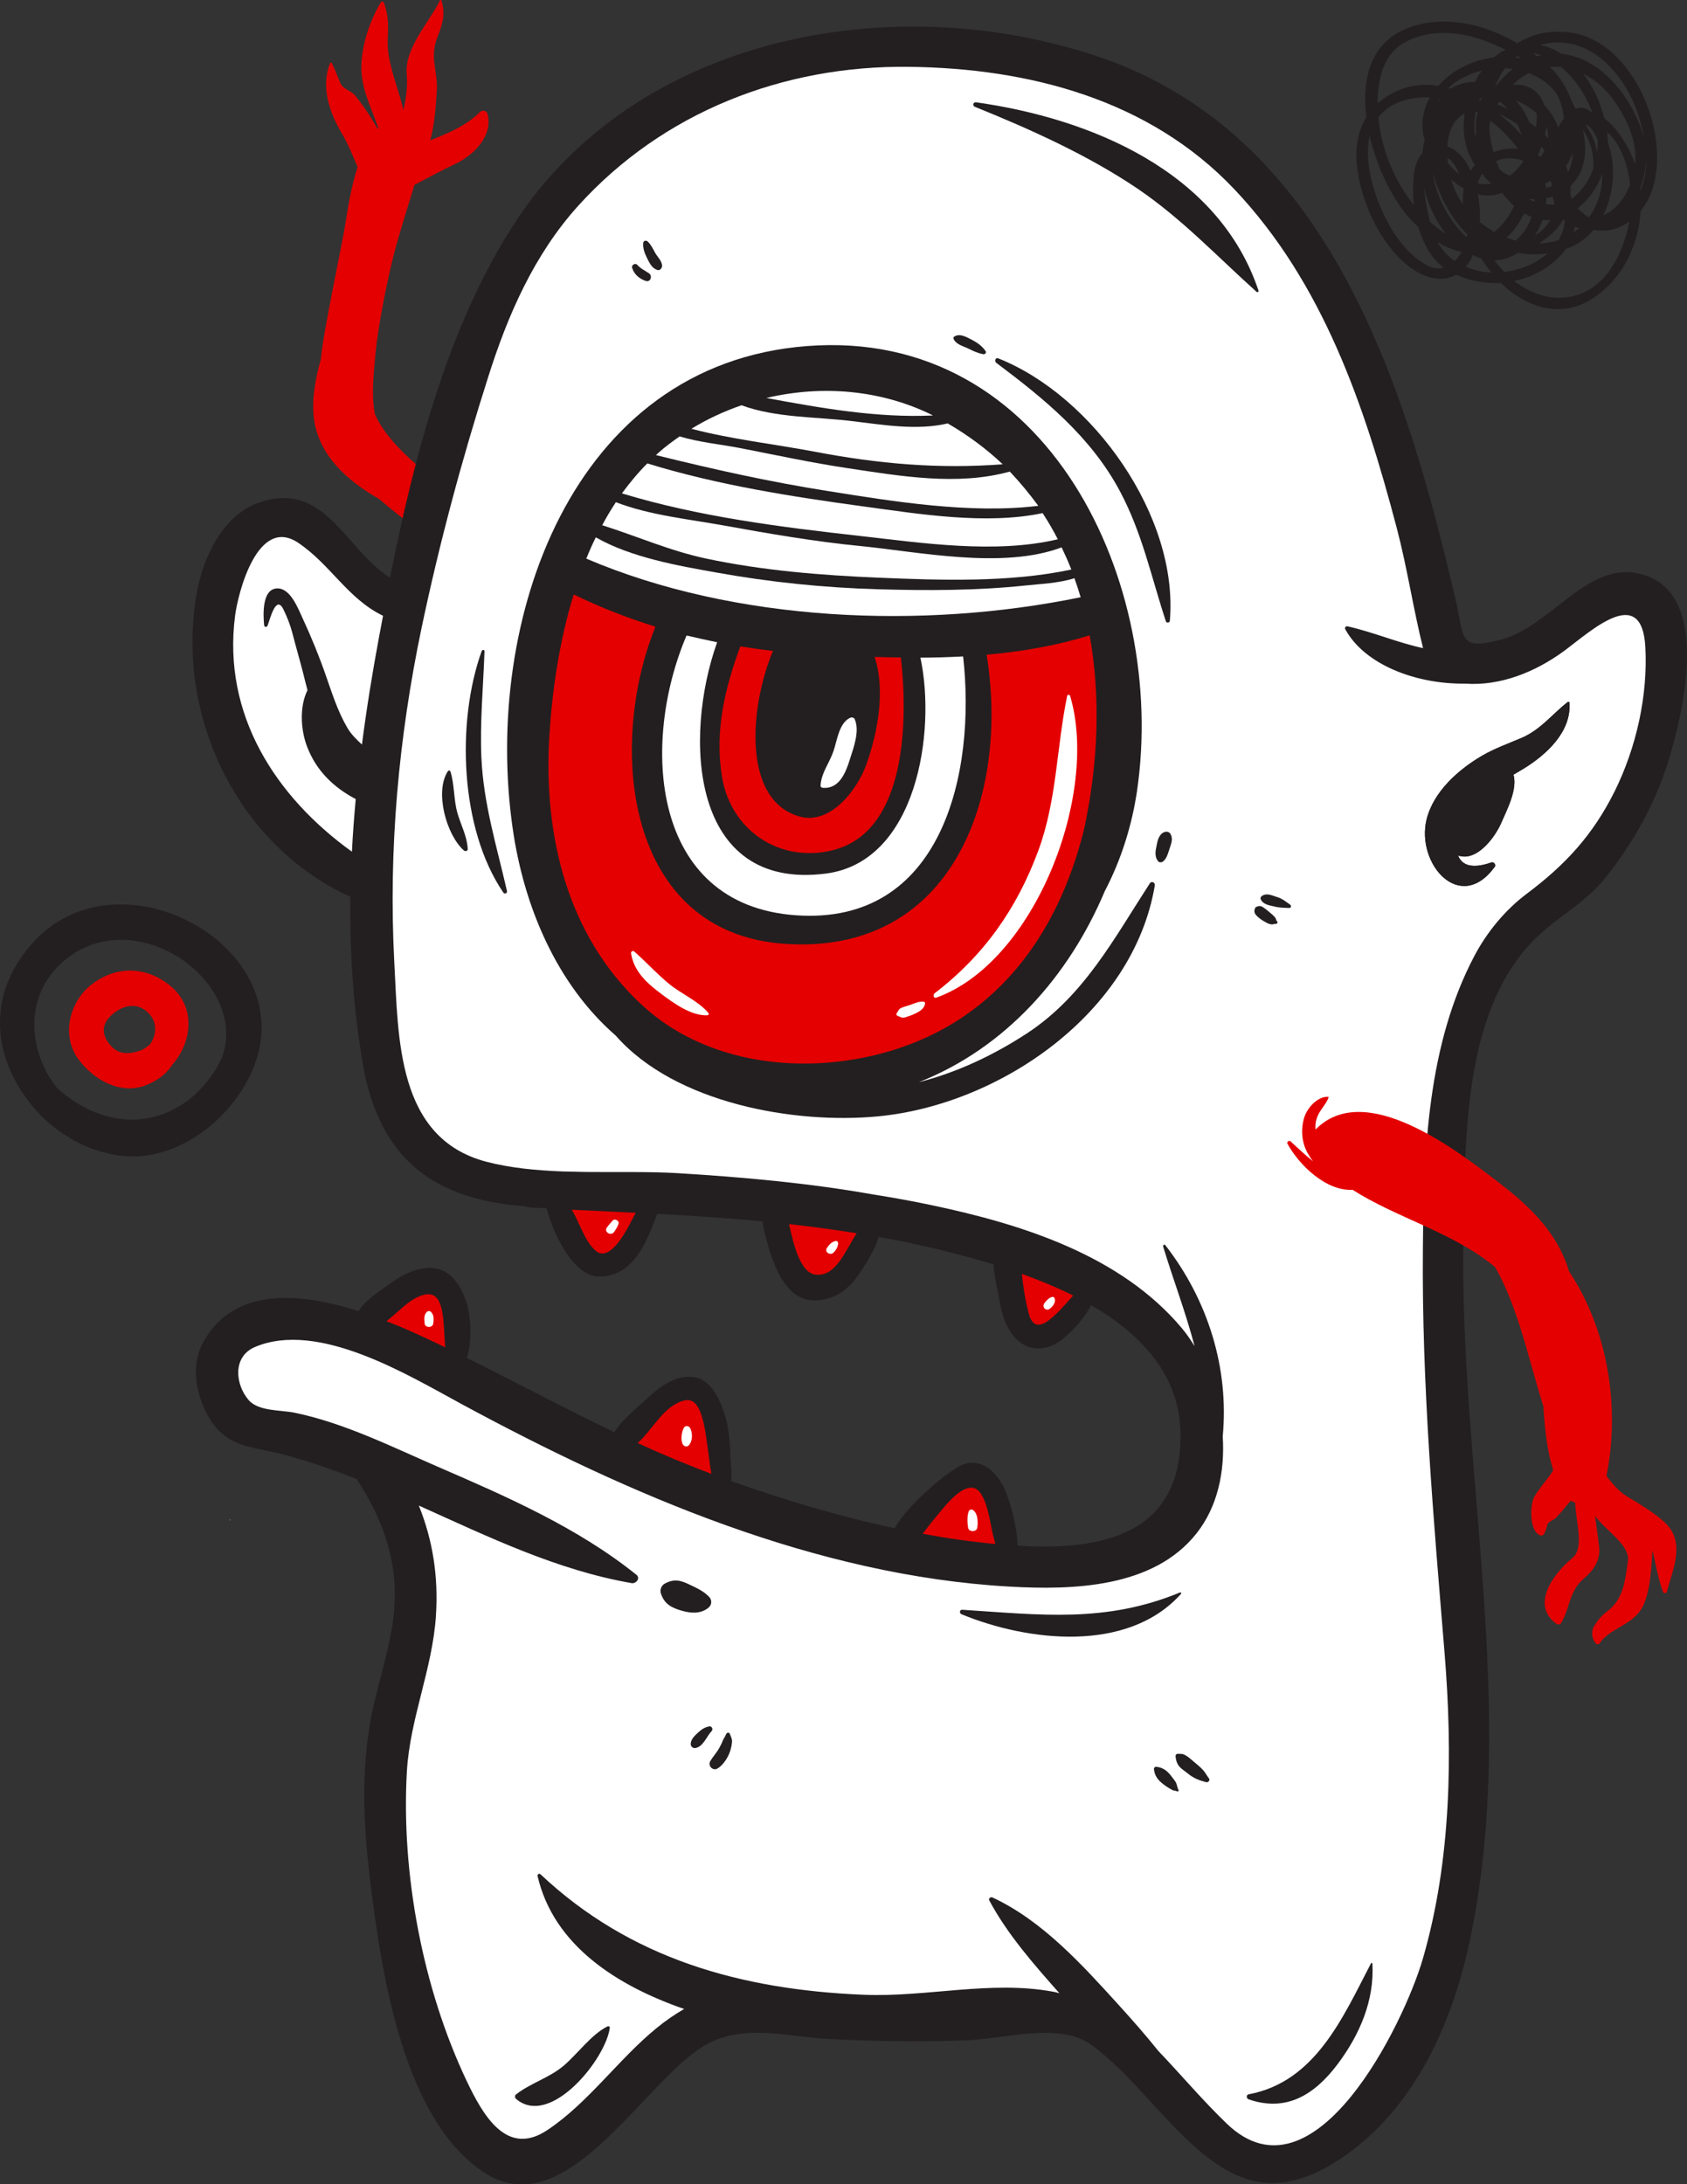 <svg width="370" height="479" viewBox="0 0 370 479" fill="none" xmlns="http://www.w3.org/2000/svg">
<rect x="0" y="0" width="370" height="479" fill="#333333" stroke="none"/>
<g clip-path="url(#clip0)">
<path d="M114.45 476.305C122.676 476.305 131.396 467.118 139.053 458.994C144.361 453.376 149.403 448.099 154.293 445.594C157.743 443.848 161.496 443.012 166.121 443.012C169.268 443.012 172.414 443.392 175.485 443.734C177.797 443.999 179.996 444.265 182.157 444.379C188.715 444.721 194.743 444.872 200.657 444.872C204.524 444.872 208.315 444.797 211.992 444.645C213.925 444.569 216.238 444.265 218.664 443.923C222.114 443.468 225.677 443.012 229.203 443.012C234.207 443.012 237.998 444.037 240.841 446.125C245.921 449.845 250.167 454.477 254.261 458.956L254.337 459.032C263.701 469.244 270.487 475.925 279.054 475.925C283.149 475.925 287.47 474.369 292.285 471.142C306.122 461.917 315.448 445.859 319.997 423.348C326.252 392.334 323.599 360.066 321.021 328.9C319.504 310.526 317.95 291.545 318.215 272.906L318.291 268.351L322.234 270.591C324.812 272.071 327.048 273.552 329.02 275.108C329.209 275.26 329.361 275.374 329.512 275.526C329.588 275.602 329.664 275.639 329.74 275.715L330.119 276.019L330.346 276.437C332.924 280.954 334.668 285.851 335.881 289.647C336.943 292.874 337.853 296.101 338.725 299.214C339.521 302.061 340.279 304.756 341.113 307.413L341.227 307.717L341.264 308.059C341.492 311.969 341.947 317.018 343.312 321.459L343.653 322.598L342.97 323.775C342.819 324.041 342.629 324.344 342.402 324.648C341.947 325.293 341.454 325.901 340.999 326.508C340.241 327.495 339.521 328.406 338.952 329.355C338.762 329.697 338.687 330.418 338.649 331.215C338.876 331.063 339.104 330.95 339.293 330.836C339.369 330.798 339.483 330.722 339.559 330.684C340.051 330.152 340.544 329.583 341.037 328.938L341.264 328.672C341.492 328.406 341.719 328.102 341.985 327.799C342.174 327.571 342.326 327.381 342.516 327.153L343.994 325.369L345.965 326.584C346.041 326.66 346.306 326.736 346.42 326.774L348.164 327.381L348.24 329.203C348.278 330.076 348.392 331.026 348.505 332.05L352.031 330.608C352.713 331.557 353.737 332.506 354.798 333.531C356.883 335.543 359.196 337.745 359.689 340.516C359.689 340.402 359.727 339.605 359.727 339.605L364.92 338.922C364.769 337.555 364.2 336.378 362.987 335.353C360.712 333.417 358.172 331.899 355.443 330.266C353.244 328.938 351.728 327.153 350.173 325.104L349.415 324.117L349.643 322.902C352.637 307.907 349.718 291.887 341.795 280.043L341.568 279.739L341.378 279.094C341.227 278.601 341.075 278.107 340.885 277.651C338.118 270.439 332.394 265.39 326.631 260.986L326.214 260.645C324.433 259.278 322.196 257.57 319.694 255.824L318.481 254.988L318.556 253.508C319.239 237.26 321.665 216.951 334.365 204.006C336.639 201.69 339.142 199.792 341.568 197.97C344.638 195.654 347.52 193.49 349.832 190.605C356.049 182.823 360.561 174.396 363.252 165.627C365.375 158.718 369.773 141.711 365.11 132.98C363.859 130.626 362.001 129.108 359.499 128.348C358.476 128.045 357.49 127.893 356.504 127.893C352.296 127.893 348.467 130.588 344.259 133.853C343.842 134.156 343.425 134.498 343.008 134.84C339.217 137.801 334.934 141.141 330.005 142.508C327.314 143.229 325.494 143.571 324.053 143.571C318.784 143.571 317.988 139.395 317.23 135.371C317.002 134.27 316.775 133.018 316.471 131.613C310.937 107.963 304.189 83.136 292.437 61.65C279.32 37.772 262.109 22.397 239.931 14.957C227.497 10.781 213.812 8.579 200.392 8.579C183.143 8.579 166.386 12.148 151.981 18.943C136.286 26.307 123.814 37.051 114.905 50.869C106.375 64.155 99.475 81.01 93.865 102.421L92.766 106.596L89.505 103.749C84.729 99.573 81.544 95.701 79.876 91.943L79.762 91.639L79.687 91.336C78.853 86.97 79.308 82.453 79.725 77.669L79.838 76.265C80.141 73 82.075 60.777 84.918 51.21C85.98 47.642 87.155 43.77 88.406 39.708L88.747 38.645L90.491 37.696C93.183 36.253 95.912 34.773 98.793 33.444C100.499 32.647 102.622 31.091 103.759 29.23C101.257 30.863 98.679 31.926 95.988 33.027L90.453 35.304L91.856 30.066C92.728 26.725 92.993 22.967 93.183 20.196L93.22 19.778C93.296 18.335 93.145 17.121 92.917 15.792C92.766 14.767 92.614 13.704 92.576 12.527C92.121 13.742 91.894 14.919 92.007 16.02C92.235 18.715 92.007 21.41 91.249 24.675L86.017 24.713C85.828 23.954 85.638 23.119 85.335 22.132C85.108 21.372 84.88 20.575 84.615 19.778C83.743 16.931 82.757 13.742 82.53 10.553C82.189 12.224 81.999 13.856 82.075 15.336C82.189 18.259 83.288 21.031 84.425 23.992C84.842 25.017 85.221 26.08 85.6 27.143L86.093 28.585L85.108 29.762C85.07 29.838 84.994 29.876 84.956 29.952L82.454 32.875L80.558 29.534C78.966 26.763 77.45 24.523 75.82 22.511C75.744 22.435 75.365 22.208 75.137 22.094C75.024 22.018 74.872 21.942 74.72 21.866C75.213 23.764 76.085 25.814 77.374 27.978C78.663 30.142 79.611 32.419 80.521 34.583L81.317 36.481L80.975 37.43C79.687 41.302 78.966 45.478 78.36 49.426C78.094 51.058 77.412 54.513 76.616 58.537C75.213 65.674 73.28 75.43 73.052 78.77L73.014 79.036L72.939 79.302C71.953 82.87 70.891 87.464 71.574 91.791C72.522 97.599 76.73 102.572 84.501 107.014L84.729 107.128L85.563 107.811C86.776 108.836 88.292 110.127 89.96 111.379L91.325 112.442L90.946 114.113C90.036 118.213 89.126 122.464 88.178 127.171L87.42 130.968L84.122 128.918C80.596 126.716 77.791 123.527 75.1 120.49C71.005 115.859 67.48 111.873 62.286 111.873C60.807 111.873 59.139 112.215 57.396 112.822C50.724 115.252 47.008 123.793 45.833 130.322C43.596 142.85 45.53 156.136 51.254 167.79C57.092 179.597 66.57 188.973 77.981 194.212L79.573 194.933L79.535 196.679C79.383 209.738 80.331 222.076 82.34 233.35C85.6 251.648 95.798 260.379 115.398 261.783L115.777 261.821L116.156 261.973C116.345 262.049 116.497 262.087 116.649 262.087C117.407 262.125 118.127 262.163 118.885 262.201L121.918 262.353L122.411 264.251C124.079 270.477 128.06 277.196 131.509 277.196C131.547 277.196 131.585 277.196 131.623 277.196C136.741 276.968 138.978 272.109 141.518 265.314L142.238 263.378L144.209 263.492C153.308 263.985 160.662 264.517 167.372 265.124L169.343 265.314L169.76 267.25C171.087 273.779 173.476 282.473 178.555 282.473C178.631 282.473 178.669 282.473 178.745 282.473C181.854 282.359 184.242 280.84 186.327 277.651C187.616 275.677 189.36 272.982 190.118 270.477L190.838 268.199L193.189 268.617C198.117 269.49 202.552 270.439 206.836 271.502C211.234 272.565 215.101 273.628 218.664 274.728L220.446 275.26L220.56 277.12C220.673 278.866 221.09 280.916 221.431 282.549C221.583 283.232 221.697 283.839 221.811 284.409C222.303 287.256 223.1 290.369 225.298 292.153C226.019 292.722 226.815 293.026 227.725 293.026C228.938 293.026 230.264 292.494 231.402 291.583C233.297 290.027 235.723 287.521 236.899 285.054L238.15 282.473L240.652 283.915C254.489 291.887 261.54 302.213 261.654 314.588C261.73 322.75 259.493 329.203 254.982 333.759C249.561 339.225 241.031 341.921 228.976 341.921C227.118 341.921 225.109 341.845 223.062 341.731L220.597 341.579L220.56 339.073C220.484 335.315 219.119 330.57 218.209 328.292C217.337 326.09 215.518 323.509 213.357 323.509C212.94 323.509 212.523 323.585 212.068 323.775C210.172 324.496 201.415 331.443 198.648 336.454L197.7 338.2L195.767 337.783C184.621 335.391 172.793 331.975 159.601 327.343L157.629 326.66L157.705 324.572C157.781 323.661 157.705 322.636 157.629 321.535C157.591 321.118 157.591 320.738 157.553 320.32L157.515 319.599C157.364 316.6 157.212 313.449 156.34 310.83C154.862 306.502 153.383 304.604 151.374 304.566C151.336 304.566 151.26 304.566 151.222 304.566C148.417 304.566 145.726 306.768 143.716 308.666C143.223 309.16 142.655 309.653 142.086 310.147C140.267 311.779 138.181 313.639 137.044 315.461L135.755 317.473L133.594 316.448C126.998 313.297 120.402 309.919 114.033 306.654C109.825 304.49 105.503 302.289 101.181 300.125L99.096 299.1L99.817 296.898C100.916 293.557 100.461 288.584 99.741 286.421C97.921 280.878 95.419 280.764 94.623 280.726C94.509 280.726 94.396 280.726 94.244 280.726C91.363 280.726 88.595 282.473 86.055 284.371C85.79 284.56 85.487 284.788 85.183 285.016C83.667 286.117 81.809 287.446 80.975 288.85L79.876 290.71L77.829 290.065C72.067 288.243 66.949 287.294 62.589 287.294C55.159 287.294 50.041 289.951 46.932 295.417C44.241 300.163 46.023 306.161 48.373 309.881C50.875 313.791 54.135 314.436 58.684 315.347C60.011 315.613 61.376 315.879 62.817 316.258C67.821 317.587 73.166 319.371 79.156 321.763L79.952 322.067L80.407 322.788C87.42 333.379 90.225 343.781 88.937 354.638C88.368 359.383 87.193 363.976 86.055 368.38C85.07 372.214 84.122 375.82 83.553 379.54C81.658 391.878 82.833 404.291 84.008 413.706C85.904 428.549 90.339 463.36 108.005 474.331C110.166 475.659 112.251 476.305 114.45 476.305ZM357.3 352.094C357.452 351.942 357.566 351.753 357.679 351.601C358.513 350.348 359.006 348.222 359.31 346.02C358.93 348.07 358.438 350.158 357.3 352.094ZM341.606 350.955C341.833 350.234 342.099 349.475 342.402 348.716C342.023 349.513 341.719 350.272 341.606 350.955Z" fill="white"/>
<path d="M50.458 333.151C50.61 333.151 50.61 333.379 50.458 333.379C50.306 333.379 50.306 333.151 50.458 333.151Z" fill="white"/>
<path d="M70.399 78.656C70.778 73.266 75.062 53.564 75.744 49.084C76.351 45.25 77.071 40.771 78.436 36.633C77.374 34.166 76.388 31.66 75.024 29.344C72.294 24.751 70.323 19.171 72.37 13.894C72.446 13.704 72.711 13.628 72.787 13.856C73.697 15.678 73.735 16.134 74.683 18.297C75.213 19.512 76.995 19.892 77.829 20.879C79.725 23.195 81.355 25.662 82.833 28.281C82.871 28.206 82.947 28.168 82.985 28.092C81.544 23.954 79.459 19.968 79.27 15.488C79.08 10.553 80.976 4.745 83.516 0.531C83.705 0.228 84.084 0.304 84.198 0.607C85.259 3.417 85.184 5.77 85.032 8.769C84.88 12.945 86.624 17.5 87.761 21.41C88.027 22.321 88.254 23.195 88.482 24.106C89.05 21.6 89.43 19.019 89.202 16.248C88.709 10.477 94.168 4.897 96.519 0.038C96.594 -0.076 96.784 -0.038 96.822 0.076C97.694 3.113 97.125 5.087 95.988 8.01C94.092 12.793 96.102 15.45 95.798 20.006C95.609 22.777 95.381 27.029 94.358 30.787C98.338 29.154 102.016 27.75 105.276 24.561C105.807 24.03 106.754 24.258 106.944 25.017C108.157 29.838 103.873 34.052 99.855 35.95C96.784 37.392 93.865 38.987 90.908 40.543C89.543 44.871 88.406 48.705 87.42 52.008C84.691 61.308 82.757 73.342 82.454 76.531C81.961 81.807 81.393 86.477 82.227 90.842C84.691 96.385 90.491 101.396 95.419 105.192C94.358 108.912 93.183 112.632 92.273 116.428C88.671 114.151 85.259 111.19 83.174 109.443C76.123 105.419 70.171 99.991 68.92 92.323C68.276 87.843 69.11 83.212 70.399 78.656Z" fill="#E40000"/>
<path d="M78.663 287.521C79.952 285.32 82.681 283.573 84.463 282.245C87.458 280.005 90.87 277.879 94.775 278.069C98.983 278.297 101.106 282.055 102.319 285.623C103.229 288.395 103.646 293.975 102.395 297.771C113.275 303.2 123.889 308.856 134.732 314.057C136.476 311.285 139.698 308.742 141.859 306.73C144.474 304.263 147.697 301.795 151.45 301.909C155.772 302.023 157.705 306.54 158.88 309.995C159.98 313.221 160.093 316.866 160.245 320.206C160.321 321.725 160.51 323.319 160.359 324.8C172.035 328.9 184.052 332.544 196.221 335.125C199.216 329.697 208.428 322.256 211.006 321.231C215.669 319.409 219.119 323.433 220.635 327.229C221.697 329.925 223.099 334.898 223.175 338.959C241.637 340.098 259.114 336.568 258.924 314.55C258.811 301.529 250.243 292.532 239.287 286.193C237.846 289.154 235.117 291.963 233.07 293.633C230.34 295.873 226.511 296.594 223.592 294.241C220.749 291.963 219.726 288.319 219.157 284.864C218.816 283.004 218.057 279.967 217.906 277.272C213.774 276.019 209.793 274.956 206.23 274.083C201.718 272.982 197.245 272.071 192.734 271.236C191.862 274.083 190.042 276.892 188.602 279.094C186.289 282.662 183.218 285.016 178.859 285.168C171.315 285.434 168.585 274.614 167.182 267.819C159.525 267.098 151.867 266.605 144.133 266.187C141.783 272.375 139.129 279.625 131.775 279.929C125.633 280.195 121.274 270.249 119.871 264.972C118.772 264.934 117.672 264.858 116.535 264.82C116.042 264.782 115.625 264.669 115.208 264.517C95.571 263.15 83.364 254.419 79.687 233.882C77.526 221.658 76.692 209.207 76.843 196.679C51.861 185.253 38.365 156.63 43.179 129.905C44.544 122.35 48.752 113.202 56.448 110.354C71.233 104.926 75.592 120.452 85.525 126.678C90.87 100.067 98.187 71.71 112.592 49.35C139.432 7.63 196.032 -2.657 240.728 12.376C291.565 29.458 308.207 84.351 319.201 131.271C321.248 140.04 319.77 142.85 329.437 140.192C334.365 138.826 338.8 135.068 342.743 132.031C348.05 127.931 353.509 123.983 360.447 126.033C375.535 130.55 369.014 156.706 365.982 166.652C363.1 176.104 358.248 184.797 352.107 192.503C347.633 198.122 341.302 201.159 336.412 206.132C320.641 222.227 321.4 250.319 320.983 271.312C319.997 322.067 332.811 373.694 322.689 423.994C318.86 443.088 310.52 462.449 293.839 473.496C275.605 485.605 264.99 474.634 252.404 460.93C248.31 456.451 244.177 451.933 239.287 448.365C232.501 443.392 220.029 447.112 212.106 447.416C202.097 447.795 192.051 447.644 182.043 447.15C173.134 446.695 163.846 443.81 155.506 448.023C141.935 454.932 124.875 487.997 106.64 476.684C88.595 465.486 83.781 432.915 81.392 414.124C79.914 402.507 79.156 390.815 80.938 379.199C82.227 370.809 85.335 362.875 86.321 354.372C87.61 343.211 84.236 333.455 78.208 324.344C72.939 322.256 67.631 320.396 62.172 318.954C55.917 317.283 50.117 317.625 46.174 311.399C43.066 306.464 41.587 299.555 44.658 294.165C51.444 282.169 65.812 283.422 78.663 287.521ZM65.433 119.048C56.486 113.012 52.202 130.057 51.557 135.03C48.752 156.744 60.466 174.737 77.184 186.771C77.374 182.899 77.677 179.065 78.019 175.231C73.128 172.65 69.375 169.005 67.366 163.767C65.963 160.16 65.622 154.997 67.442 151.353C67.063 149.948 66.759 148.696 66.494 147.633C65.736 144.672 64.864 141.711 64.106 138.75C63.651 137.004 62.968 135.295 62.172 133.663C60.542 130.284 59.253 135.713 58.684 137.193C58.533 137.611 57.964 137.535 57.926 137.079C57.737 135.03 57.358 129.032 60.883 129.032C63.764 129.032 65.433 133.587 66.38 135.599C68.276 139.699 69.944 143.761 71.422 148.012C72.825 151.998 74.038 155.946 76.199 159.629C77.071 161.109 78.246 162.21 79.383 163.273C80.407 155.301 81.696 147.405 83.136 139.661C83.44 138.142 83.705 136.586 84.008 135.03C76.275 131.309 72.522 123.831 65.433 119.048ZM54.514 306.996C56.675 309.539 61.604 309.16 64.674 309.805C75.479 312.045 85.904 317.245 95.95 321.611C111.038 328.14 126.695 334.974 139.584 345.337C140.532 346.096 139.47 347.349 138.523 347.159C122.108 344.312 107.057 336.985 91.856 330.152C94.888 337.669 96.177 345.603 95.609 354.334C94.85 365.988 89.922 376.807 89.24 388.424C87.951 410.821 92.728 436.027 102.319 456.261C105.958 463.929 111.152 473.04 120.023 467.118C129.007 461.158 135.641 451.554 144.02 444.721C145.915 443.164 147.962 441.76 150.047 440.545C135.338 435.458 121.425 426.613 117.9 411.39C117.824 411.011 118.241 410.745 118.544 411.011C138.257 429.574 162.557 436.331 189.436 437.432C203.159 438.001 217.261 434.243 230.909 436.749C231.44 436.825 231.857 436.976 232.349 437.09C226.663 430.675 220.939 424.145 216.996 416.781C216.731 416.325 217.223 415.908 217.678 416.098C228.634 421.184 237.391 430.903 245.428 439.748C248.385 443.012 251.304 446.315 254.034 449.732C259.076 455.008 263.815 460.665 269.084 465.713C288.266 484.163 307.98 443.658 312.074 429.498C318.329 407.936 318.632 384.475 316.813 362.268C314.386 332.81 311.808 303.503 312.074 273.931C312.263 252.179 313.06 229.061 323.447 209.472C326.176 204.347 330.119 199.564 334.744 196.072C343.274 189.694 349.339 183.165 354.154 173.485C358.893 163.88 361.432 152.568 360.864 141.901C360.106 127.893 348.922 138.408 343.008 142.774C336.791 147.329 329.095 150.48 321.324 149.911C310.595 150.062 299.298 145.773 295.052 137.991C294.863 137.649 295.166 137.269 295.545 137.345C301.383 138.674 306.463 140.914 312.112 142.128C309.951 133.473 308.624 124.438 306.349 115.821C299.298 88.982 290.162 62.029 270.714 41.492C252.063 21.79 225.639 14.957 199.33 14.653C171.77 14.312 145.384 24.599 126.808 45.136C117.141 55.842 111.341 69.128 107.057 82.718C101.295 100.788 96.367 119.124 92.462 137.687C87.42 161.755 85.183 186.316 86.472 210.877C87.382 227.732 87.003 249.598 106.678 254.761C111.91 256.127 117.559 256.659 123.359 256.886C125.103 256.924 126.808 256.962 128.552 257C135.452 257.076 142.352 256.886 148.682 257.266C163.012 258.139 177.38 259.43 191.521 261.935C195.804 262.619 200.088 263.378 204.372 264.289C224.161 268.465 245.807 275.26 259.228 291.28C260.213 292.456 261.123 293.785 261.995 295.19C260.099 287.901 257.332 280.688 255.095 273.324C255.02 273.058 255.399 272.792 255.588 273.058C264.99 285.168 269.577 300.087 268.174 315.006C268.667 322.75 267.037 330.418 262.45 336.226C252.972 348.26 235.231 348.716 221.28 347.918C178.935 345.489 138.03 327.799 101.257 307.907C89.467 301.529 69.83 289.495 55.917 295.38C50.951 297.505 51.595 303.579 54.514 306.996Z" fill="#231F20"/>
<path d="M325.153 165.665C327.844 164.108 330.839 163.045 333.682 161.83C337.928 160.008 340.317 156.706 343.804 153.972C343.994 153.821 344.221 153.896 344.221 154.162C344.638 160.54 339.104 165.551 334.061 168.626C333.341 169.043 332.659 169.461 331.939 169.878C332.886 173.143 330.422 177.736 329.285 180.394C328.034 183.317 324.622 188.024 320.983 187.834C320.566 187.796 320.186 187.72 319.807 187.644C320.604 189.694 322.802 190.643 327.086 189.125C327.617 188.935 328.148 189.618 327.844 190.074C320.262 200.513 310.557 189.467 312.87 179.748C314.386 173.561 319.921 168.702 325.153 165.665Z" fill="#231F20"/>
<path d="M93.258 283.877C90.112 284.484 87.534 287.597 84.766 289.723C88.974 291.356 92.803 293.14 95.912 294.62C96.481 294.886 97.049 295.19 97.656 295.455C97.163 290.065 97.656 283.042 93.258 283.877Z" fill="#E40000"/>
<path d="M150.085 307.11C145.536 308.249 143.223 313.449 139.849 316.448C145.119 318.878 150.502 321.118 156.037 323.205C154.786 316.334 154.748 305.933 150.085 307.11Z" fill="#E40000"/>
<path d="M213.243 326.242C210.248 326.015 206.685 331.026 205.017 332.962C204.145 333.987 203.273 335.163 202.363 336.34C207.67 337.327 212.978 338.086 218.323 338.58C218.171 338.124 218.058 337.669 217.944 337.213C217.223 334.86 216.503 326.508 213.243 326.242Z" fill="#E40000"/>
<path d="M225.64 288.053C227.156 293.823 231.819 288.053 235.382 284.105C231.743 282.283 227.914 280.726 224.123 279.36C224.426 282.321 224.881 285.206 225.64 288.053Z" fill="#E40000"/>
<path d="M178.859 279.512C183.256 280.043 185.303 274.501 187.881 270.439C182.953 269.641 178.025 268.996 173.058 268.427C174.082 273.172 175.598 279.132 178.859 279.512Z" fill="#E40000"/>
<path d="M127.529 269.566C128.363 271.274 129.311 273.286 130.903 274.463C133.215 276.133 135.793 272.337 136.779 270.78C137.802 269.186 138.561 267.516 139.433 265.959C134.77 265.731 130.107 265.504 125.406 265.276C126.24 266.68 126.884 268.199 127.529 269.566Z" fill="#E40000"/>
<path d="M213.357 331.102C214.494 331.861 214.532 333.797 214.342 335.012C214.191 335.999 212.485 335.999 212.333 335.012C212.143 333.873 212.068 332.354 212.523 331.291C212.712 331.026 213.129 330.95 213.357 331.102Z" fill="white"/>
<path d="M151.336 313.108C151.943 314.209 151.943 315.993 151.071 316.942C150.616 317.435 149.896 317.132 149.668 316.562C149.289 315.575 149.479 313.981 150.009 313.07C150.275 312.614 151.033 312.614 151.336 313.108Z" fill="white"/>
<path d="M94.509 287.673C95.23 288.357 95.154 289.382 95.002 290.293C94.888 291.204 93.258 291.204 93.144 290.293C93.031 289.382 92.917 288.357 93.637 287.673C93.903 287.445 94.282 287.445 94.509 287.673Z" fill="white"/>
<path d="M135.641 268.427C135.414 269.072 135.073 269.604 134.694 270.135C134.049 271.16 132.381 270.173 133.101 269.186C133.481 268.654 133.935 268.161 134.352 267.667C134.845 267.098 135.945 267.743 135.641 268.427Z" fill="white"/>
<path d="M183.825 272.754C183.711 273.552 183.332 274.197 182.763 274.728C182.043 275.374 180.792 274.539 181.361 273.665C181.816 272.982 182.384 272.337 183.218 272.147C183.597 272.033 183.863 272.375 183.825 272.754Z" fill="white"/>
<path d="M231.326 284.75C231.591 285.623 230.947 286.421 230.302 286.952C229.43 287.673 228.407 286.61 229.089 285.737C229.506 285.206 230.037 284.598 230.719 284.409C230.985 284.333 231.25 284.484 231.326 284.75Z" fill="white"/>
<path d="M50.458 333.379C50.306 333.379 50.306 333.151 50.458 333.151C50.61 333.151 50.61 333.379 50.458 333.379Z" fill="#231F20"/>
<path d="M155.203 352.702C153.459 353.954 151.412 353.765 149.478 353.195C147.204 352.55 145.65 351.677 144.929 349.361C144.702 348.564 145.081 347.653 145.801 347.273C147.772 346.172 149.289 346.514 151.26 347.501C152.852 348.26 154.331 348.906 155.582 350.234C156.264 351.031 156.075 352.094 155.203 352.702Z" fill="#231F20"/>
<path d="M177.039 75.885C230.037 71.823 256.043 128.158 249.371 173.485C248.272 180.925 245.921 188.517 242.32 195.389C234.435 214.104 220.484 229.82 201.567 237.298C210.021 235.134 218.02 231.338 225.374 226.517C237.771 218.317 244.329 205.828 252.176 193.718C252.556 193.111 253.39 193.528 253.276 194.174C248.575 222.189 219.233 242.309 192.468 244.815C174.423 246.523 148.152 242.043 135.035 227.087C122.032 215.774 114.867 198.653 112.441 181.646C105.92 136.32 125.178 79.833 177.039 75.885Z" fill="#231F20"/>
<path d="M325.153 165.665C327.844 164.108 330.839 163.045 333.682 161.83C337.928 160.008 340.317 156.706 343.804 153.972C343.994 153.821 344.221 153.897 344.221 154.162C344.638 160.54 339.104 165.551 334.061 168.626C333.341 169.043 332.659 169.461 331.939 169.878C332.886 173.143 330.422 177.736 329.285 180.394C328.034 183.317 324.622 188.024 320.983 187.834C320.566 187.796 320.186 187.72 319.807 187.644C320.604 189.694 322.802 190.643 327.086 189.125C327.617 188.935 328.148 189.618 327.844 190.074C320.262 200.513 310.557 189.467 312.87 179.748C314.386 173.561 319.921 168.702 325.153 165.665Z" fill="#231F20"/>
<path d="M253.996 188.859C253.314 188.024 253.352 186.923 253.579 185.898C253.807 184.683 254.034 183.089 255.247 182.52C255.778 182.254 256.422 182.368 256.726 182.899C257.37 184.038 256.801 185.139 256.46 186.278C256.119 187.265 255.854 188.404 254.944 189.011C254.641 189.163 254.186 189.125 253.996 188.859Z" fill="#231F20"/>
<path d="M106.261 142.812C105.996 150.632 105.238 158.3 105.579 166.12C106.034 176.294 108.953 185.595 111.19 195.389C111.303 195.882 110.659 196.148 110.394 195.73C100.878 181.798 100.044 158.338 105.655 142.736C105.806 142.432 106.299 142.47 106.261 142.812Z" fill="#231F20"/>
<path d="M255.702 136.244C252.48 126.45 250.546 116.96 245.618 107.697C239.249 95.777 229.089 87.502 218.513 79.568C218.058 79.226 218.323 78.315 218.93 78.581C239.628 86.78 258.545 113.202 256.574 136.13C256.536 136.586 255.854 136.7 255.702 136.244Z" fill="#231F20"/>
<path d="M215.631 77.669C214.456 77.442 213.47 76.986 212.409 76.455C211.272 75.885 209.717 75.582 209.149 74.329C209.073 74.139 209.111 73.911 209.3 73.797C210.551 73.038 211.954 73.911 213.091 74.481C214.342 75.126 215.366 75.847 216.162 76.986C216.427 77.366 216.01 77.745 215.631 77.669Z" fill="#231F20"/>
<path d="M98.793 169.195C99.703 172.08 99.475 175.269 100.31 178.23C101.068 180.925 102.432 183.317 102.584 186.164C102.622 186.619 102.053 186.771 101.75 186.506C97.921 183.127 95.268 173.674 98.225 169.119C98.376 168.891 98.717 168.929 98.793 169.195Z" fill="#231F20"/>
<path d="M259 349.551C247.286 362.572 225.374 359.952 210.892 353.992C210.4 353.803 210.4 352.967 211.044 353.005C228.217 354.106 242.433 355.966 258.81 349.209C259 349.095 259.152 349.437 259 349.551Z" fill="#231F20"/>
<path d="M283.035 250.281C284.703 251.8 286.295 253.318 288.001 254.685C287.546 254.115 287.129 253.47 286.75 252.787C285.461 250.433 285.272 247.548 286.068 245.004C286.712 242.954 288.949 240.411 291.261 240.525C291.337 240.525 291.413 240.601 291.375 240.715C290.768 242.309 289.404 243.448 288.835 245.118C288.532 245.991 288.456 246.827 288.532 247.7C299.336 236.615 319.466 252.255 328.375 259.05C334.782 263.947 340.582 269.262 343.501 276.892C343.729 277.5 343.918 278.145 344.108 278.752C352.713 291.659 355.367 308.666 352.334 323.661C353.661 325.369 354.988 327.039 356.883 328.178C359.613 329.811 362.342 331.443 364.768 333.531C369.848 337.859 367.005 343.819 365.565 349.057C365.451 349.513 364.844 349.437 364.731 349.057C363.745 346.324 363.214 343.629 362.646 340.782C362.608 340.516 362.494 340.25 362.418 340.022C362.191 343.856 361.925 349.93 359.84 353.081C357.604 356.422 352.903 357.257 350.893 360.294C350.704 360.598 350.287 360.674 350.022 360.408C349.188 359.497 348.922 357.902 349.529 356.801C350.439 355.245 351.121 354.41 352.599 353.271C356.163 350.538 356.428 346.438 357.035 342.414C357.604 338.846 352.372 335.847 349.832 332.43C350.135 334.708 350.476 336.985 350.742 339.301C351.045 342.148 349.453 344.426 347.368 346.172C344.108 348.943 344.411 352.436 342.44 355.852C342.25 356.194 341.757 356.346 341.416 356.118C335.502 351.904 340.885 344.919 344.828 341.693C347.557 339.453 345.624 333.949 345.472 329.507C345.131 329.393 344.828 329.279 344.487 329.089C344.07 329.621 343.615 330.114 343.236 330.57C342.629 331.329 341.985 332.088 341.302 332.81C340.772 333.341 339.938 333.493 339.483 334.1C339.255 334.404 338.952 336.985 337.928 336.72C335.388 335.998 335.502 329.963 336.526 328.216C337.549 326.432 338.952 324.914 340.127 323.243C340.317 322.978 340.468 322.674 340.658 322.408C339.293 318.043 338.8 313.259 338.497 308.362C336.639 302.554 335.199 296.594 333.265 290.596C331.825 286.193 330.195 281.827 327.92 277.879C327.693 277.689 327.465 277.5 327.238 277.31C318.101 270.059 306.312 267.06 296.645 260.91C290.844 261.252 284.855 255.444 282.315 250.699C282.277 250.357 282.732 250.015 283.035 250.281Z" fill="#E40000"/>
<path d="M301.004 430.599C301.459 438.685 298.199 446.201 293.422 452.579C288.304 459.412 282.087 463.208 273.861 460.361C273.368 460.209 273.254 459.374 273.861 459.26C288.532 456.527 294.56 442.291 300.701 430.523C300.777 430.371 301.004 430.447 301.004 430.599Z" fill="#231F20"/>
<path d="M133.746 444.607C132.988 451.364 120.705 466.738 113.161 460.247C112.895 460.019 112.895 459.526 113.161 459.298C116.421 456.755 120.439 455.692 123.662 452.958C126.77 450.301 129.652 446.163 133.291 444.341C133.48 444.303 133.746 444.379 133.746 444.607Z" fill="#231F20"/>
<path d="M275.605 64.003C266.961 56.259 259.228 47.983 249.561 41.416C238.68 34.052 225.943 28.319 213.812 23.422C213.205 23.157 213.432 22.359 214.077 22.435C239.173 25.966 267.264 37.544 276.022 63.738C276.097 64.003 275.756 64.155 275.605 64.003Z" fill="#231F20"/>
<path d="M264.535 390.815C262.943 390.398 261.767 389.942 260.478 388.879C259.834 388.348 258.81 387.74 258.393 387.019C257.976 386.336 257.901 385.804 257.825 385.045C257.825 384.817 258.052 384.589 258.28 384.589C258.772 384.627 259.227 384.551 259.644 384.741C260.516 385.121 261.123 385.728 261.843 386.336C262.563 386.943 263.284 387.512 263.928 388.234C264.421 388.803 264.724 389.449 265.179 390.018C265.445 390.436 264.952 390.929 264.535 390.815Z" fill="#231F20"/>
<path d="M258.166 392.827C257.825 392.637 257.522 392.713 257.18 392.561C256.46 392.182 255.853 391.802 255.209 391.309C253.996 390.398 253.238 389.449 253.086 387.93C253.048 387.664 253.351 387.399 253.579 387.437C255.095 387.588 256.043 388.348 256.953 389.562C257.294 390.056 257.787 390.549 258.014 391.119C258.166 391.612 258.242 392.068 258.469 392.523C258.583 392.713 258.356 392.941 258.166 392.827Z" fill="#231F20"/>
<path d="M160.093 380.262C160.283 380.907 160.586 381.211 160.548 381.932C160.51 382.691 160.321 383.413 160.093 384.134C159.638 385.463 158.577 387.095 157.364 387.816C156.34 388.424 155.203 387.209 155.772 386.222C156.378 385.159 157.25 384.286 157.819 383.185C158.084 382.691 158.35 382.198 158.539 381.666C158.729 381.173 159.108 380.755 159.259 380.262C159.449 379.882 159.98 379.844 160.093 380.262Z" fill="#231F20"/>
<path d="M156.075 379.616C154.938 380.793 154.217 383.147 152.398 383.337C151.905 383.375 151.45 382.881 151.488 382.426C151.526 381.363 152.398 380.603 153.118 379.92C153.8 379.275 154.559 378.781 155.506 378.592C156.075 378.44 156.492 379.161 156.075 379.616Z" fill="#231F20"/>
<path d="M282.77 199.109C281.632 199.071 280.571 199.071 279.433 198.767C278.296 198.501 277.045 198.35 276.514 197.211C276.401 196.945 276.477 196.717 276.704 196.527C277.765 195.73 278.865 196.338 280.002 196.679C281.177 197.021 282.011 197.704 282.959 198.388C283.262 198.615 283.187 199.109 282.77 199.109Z" fill="#231F20"/>
<path d="M279.737 202.601C279.471 202.563 279.282 202.715 279.016 202.715C278.637 202.715 278.182 202.563 277.841 202.374C276.969 201.918 276.097 201.387 275.453 200.627C275.112 200.248 274.998 199.678 275.263 199.223V199.185C275.301 199.033 275.453 198.843 275.605 198.843C275.643 198.843 275.643 198.843 275.68 198.843C276.022 198.615 276.514 198.653 276.856 198.843C277.576 199.299 278.258 199.868 278.903 200.437C279.168 200.665 279.433 200.893 279.661 201.197C279.888 201.462 279.85 201.804 280.078 202.032C280.381 202.26 280.078 202.639 279.737 202.601Z" fill="#231F20"/>
<path d="M142.01 52.919C142.731 53.564 143.223 54.589 143.678 55.424C144.171 56.297 145.043 57.094 145.195 58.081C145.309 58.727 144.778 59.448 144.095 59.182C142.92 58.765 142.389 57.55 141.859 56.487C141.366 55.5 140.911 54.247 141.101 53.146C141.176 52.767 141.745 52.691 142.01 52.919Z" fill="#231F20"/>
<path d="M139.774 58.081C140.494 58.916 141.48 59.334 142.352 59.941C143.148 60.511 142.693 61.953 141.631 61.612C140.191 61.118 139.091 60.169 138.636 58.727C138.447 58.119 139.319 57.588 139.774 58.081Z" fill="#231F20"/>
<path d="M174.461 200.703C206.723 203.057 214.115 169.347 211.234 143.951C208.125 144.102 204.979 144.216 201.87 144.216C205.358 160.464 201.074 188.935 181.209 191.554C151.26 195.465 149.896 161.489 157.288 140.838C155.051 140.382 152.815 139.889 150.578 139.357C140.532 162.893 142.617 198.388 174.461 200.703Z" fill="white"/>
<path d="M189.966 167.752C187.995 173.219 182.119 180.925 175.409 179.065C162.709 175.573 164.415 154.921 169.533 142.736C167.145 142.47 164.756 142.128 162.368 141.749C158.956 151.011 156.719 160.35 158.349 170.334C160.283 182.102 170.973 189.277 182.536 186.468C199.027 182.482 199.103 157.617 197.586 144.178C195.653 144.14 193.719 144.102 191.824 144.064C194.288 151.467 192.43 160.957 189.966 167.752Z" fill="#E40000"/>
<path d="M237.012 130.968C236.595 129.563 236.14 128.159 235.648 126.792C232.236 127.893 228.179 128.045 224.995 128.386C214.266 129.525 203.386 129.525 192.62 129.221C180.678 128.88 168.813 127.665 157.06 125.539C148.948 124.097 138.409 122.274 130.675 117.833C129.917 119.351 129.235 120.908 128.59 122.502C161.117 136.396 202.363 138.104 237.012 130.968Z" fill="white"/>
<path d="M221.469 103.408C210.02 106.596 197.396 104.395 185.796 102.648C177.911 101.471 170.063 99.763 162.254 98.245C157.894 97.41 153.307 96.992 149.061 95.701C147.469 96.802 145.877 97.979 144.436 99.27C144.247 99.46 144.057 99.649 143.868 99.801C156.302 102.876 168.699 105.647 181.436 107.659C195.728 109.937 212.75 112.746 227.724 110.924C225.829 108.343 223.744 105.799 221.469 103.408Z" fill="white"/>
<path d="M189.511 111.076C173.665 108.912 157.364 106.369 141.972 101.623C139.925 103.673 138.106 105.875 136.4 108.191C153.194 113.316 171.315 115.593 188.602 117.529C202.097 119.048 218.323 121.515 232.008 118.251C230.985 116.277 229.885 114.378 228.672 112.518C216.276 115.138 201.529 112.708 189.511 111.076Z" fill="white"/>
<path d="M132.078 115.176C139.66 117.567 147.015 120.832 154.938 122.502C167.296 125.122 180.034 126.147 192.658 126.678C206.192 127.247 221.432 127.779 234.965 124.894C234.321 123.223 233.601 121.629 232.842 120.035C219.801 124.932 201.263 120.946 188.564 119.731C178.593 118.744 168.699 117.036 158.842 115.252C151.109 113.847 142.579 113.012 135.073 110.127C134.011 111.759 132.988 113.429 132.078 115.176Z" fill="white"/>
<path d="M168.092 87.274C180.185 89.514 192.355 91.677 204.637 91.108C193.302 85.452 180.261 84.389 168.092 87.274Z" fill="white"/>
<path d="M207.86 92.854C201.036 94.449 193.681 93.158 186.706 92.323C179.314 91.412 170.026 91.639 162.633 88.868C158.804 90.197 155.089 91.905 151.639 94.031C160.472 96.347 169.798 97.372 178.631 99.042C192.734 101.737 205.926 102.876 219.915 101.813C216.389 98.472 212.371 95.474 207.86 92.854Z" fill="white"/>
<path d="M140.646 220.253C154.369 233.047 174.765 235.628 192.355 231.262C218.058 224.847 232.046 205.107 237.771 181.798C240.804 167.79 241.486 153.061 238.984 139.319C231.705 141.597 224.085 142.888 216.39 143.571C221.432 174.396 209.035 209.548 172.035 206.967C137.082 204.537 133.177 163.615 143.754 137.421C137.689 135.561 131.699 133.207 125.823 130.36C122.639 140.686 121.084 151.619 120.478 161.527C119.189 183.203 124.382 205.107 140.646 220.253Z" fill="#E40000"/>
<path d="M234.7 152.606C241.107 173.978 227.08 210.953 205.358 218.773C204.751 219.001 204.562 218.166 204.979 217.824C215.783 209.548 223.024 199.261 227.724 186.544C231.819 175.459 231.705 163.956 234.055 152.606C234.131 152.264 234.624 152.302 234.7 152.606Z" fill="white"/>
<path d="M202.894 219.95C202.818 221.165 201.68 221.81 200.657 222.303C200.012 222.607 199.33 222.835 198.648 223.063C197.889 223.328 197.51 223.025 196.866 222.759C196.563 222.645 196.525 222.341 196.714 222.114C196.98 221.772 197.055 221.392 197.472 221.127C198.079 220.785 198.875 220.633 199.52 220.405C200.619 220.026 201.643 219.456 202.818 219.722C202.818 219.798 202.894 219.874 202.894 219.95Z" fill="white"/>
<path d="M155.165 222.645C151.564 222.797 147.697 219.95 144.967 217.9C141.859 215.584 139.053 213.041 138.409 209.093C138.333 208.675 138.788 208.371 139.129 208.675C141.707 210.953 144.019 213.496 146.673 215.698C149.365 217.938 153.118 219.456 155.392 222.152C155.506 222.341 155.43 222.607 155.165 222.645Z" fill="white"/>
<path d="M187.464 157.731C188.602 160.312 187.199 163.994 186.403 166.5C185.493 169.461 184.052 173.067 180.451 172.763C180.186 172.726 179.958 172.574 179.958 172.27C180.148 169.423 181.892 167.373 182.801 164.716C183.598 162.438 183.977 158.642 186.403 157.427C186.744 157.237 187.313 157.313 187.464 157.731Z" fill="white"/>
<path d="M299.677 25.7C298.616 17.235 300.625 9.149 308.965 6.074C316.888 3.151 325.57 5.277 332.811 9.49C335.768 7.592 339.445 6.605 343.88 7.061C358.4 8.541 367.195 30.521 361.887 42.859C361.357 44.111 360.674 45.25 359.84 46.237C359.385 53.564 356.125 60.625 350.06 64.952C342.819 70.153 334.896 67.61 329.171 62.029C325.835 62.219 322.461 61.65 319.39 60.245C315.979 62.181 311.733 60.739 308.435 57.967C302.521 53.032 298.54 44.225 297.668 36.671C297.137 32.495 297.82 28.737 299.677 25.7ZM319.087 57.246C319.656 56.677 320.149 55.993 320.566 55.234C318.746 54.892 316.964 54.095 315.296 53.07C316.206 54.741 317.457 56.145 319.087 57.246ZM329.929 59.638C333.417 59.22 336.867 57.853 339.407 55.576C337.208 55.88 335.009 55.842 332.962 55.424C331.408 56.449 329.664 57.056 327.769 57.094C328.413 58.005 329.133 58.84 329.929 59.638ZM358.665 35.532C358.968 31.091 357.035 26.687 354.685 23.043C352.637 19.892 350.06 17.576 347.254 16.172C349.453 19.057 351.007 22.511 351.879 26.004C355.026 28.206 357.604 32.989 358.627 35.988C358.627 35.836 358.665 35.684 358.665 35.532ZM313.628 48.667C314.462 49.388 315.334 50.109 316.244 50.717C316.547 50.907 316.813 51.058 317.116 51.248C314.803 48.401 313.173 44.871 312.377 41.188C312.491 43.314 312.908 45.478 313.325 47.414C313.439 47.832 313.552 48.249 313.628 48.667ZM350.969 42.251C351.311 40.923 351.424 39.518 351.424 38.114C350.325 41.075 348.467 43.77 346.003 45.668C346.761 46.465 347.595 47.148 348.467 47.68C349.605 46.161 350.439 44.377 350.969 42.251ZM330.081 14.995C329.209 16.172 328.489 17.462 327.958 18.867C327.996 18.867 328.034 18.905 328.072 18.905C329.133 17.462 330.384 16.21 331.749 15.147C331.218 15.033 330.65 14.995 330.081 14.995ZM347.14 28.395C348.278 33.102 347.671 37.772 344.449 40.771C344.487 41.454 344.487 42.099 344.449 42.783C344.563 43.048 344.638 43.314 344.714 43.618C345.283 43.162 345.889 42.669 346.458 42.023C347.823 40.543 348.733 38.911 349.377 37.164C349.756 34.166 348.846 30.863 347.14 28.395ZM339.558 30.293C339.634 29.382 339.445 28.547 339.141 27.75C339.066 28.357 338.99 29.003 338.838 29.61C339.104 29.838 339.331 30.104 339.558 30.331V30.293ZM337.019 24.827C335.654 23.612 333.986 22.663 332.469 22.056C333.72 23.46 334.706 25.017 335.388 26.763C335.881 27.143 336.374 27.522 336.867 27.902C337.019 26.839 337.094 25.776 337.019 24.827ZM320.983 41.682C320.983 41.568 321.021 41.454 321.058 41.34C320.111 40.809 319.163 40.125 318.291 39.366C318.822 41.34 319.694 43.124 320.869 44.757C320.831 43.732 320.831 42.707 320.983 41.682ZM320.073 38.227C319.807 37.62 319.542 37.051 319.201 36.481C318.708 35.608 318.139 35.039 317.495 34.659C317.533 35.039 317.533 35.418 317.571 35.76C318.367 36.747 319.163 37.544 320.073 38.227ZM321.324 35.266C321.779 35.912 322.158 36.671 322.537 37.43C322.84 36.975 323.144 36.557 323.485 36.177C321.21 32.799 320.641 28.813 321.248 24.865C320.831 25.093 320.452 25.358 320.073 25.662C318.291 27.143 317.609 29.572 317.457 32.115C318.822 32.571 320.187 33.596 321.324 35.266ZM340.355 40.847C340.355 40.619 340.355 40.429 340.355 40.201C340.355 40.163 340.317 40.087 340.317 40.05C340.203 39.898 340.089 39.784 339.975 39.632C339.634 39.86 339.255 40.05 338.914 40.239C338.952 40.543 339.028 40.847 339.066 41.188C339.521 41.112 339.938 40.999 340.355 40.847ZM328.83 22.245C328.716 22.473 328.565 22.701 328.451 22.929C329.209 23.195 329.967 23.536 330.688 23.916C330.157 23.27 329.512 22.739 328.83 22.245ZM323.523 30.142C323.561 29.724 323.636 29.306 323.712 28.851C323.598 27.408 323.712 25.966 324.091 24.637C323.94 24.561 323.826 24.485 323.674 24.409C323.333 26.383 323.257 28.357 323.523 30.142ZM328.906 37.127C329.626 37.886 330.422 38.341 331.218 38.493C332.204 37.734 333.152 36.747 334.024 35.494C334.062 35.418 334.099 35.342 334.137 35.304C333.455 35.039 332.735 34.849 332.052 34.773C330.498 34.583 329.209 34.811 328.11 35.342C328.375 35.912 328.603 36.519 328.906 37.127ZM326.631 27.636C326.707 29.572 327.01 31.546 327.541 33.368C329.209 32.723 331.067 32.457 332.924 32.647C331.294 30.369 329.247 28.281 326.935 26.535C326.783 26.915 326.707 27.256 326.631 27.636ZM328.792 25.017C329.55 25.586 330.233 26.156 330.915 26.763C331.901 27.636 332.811 28.585 333.682 29.61C333.455 28.813 333.19 28.016 332.848 27.294C331.56 26.383 330.195 25.586 328.792 25.017ZM336.45 41.264C336.412 41.264 336.336 41.302 336.298 41.302C336.336 41.302 336.412 41.302 336.45 41.302V41.264ZM337.284 34.014C337.511 34.127 337.739 34.279 337.928 34.393C338.232 33.938 338.497 33.482 338.724 32.989C338.535 32.723 338.307 32.419 338.08 32.115C337.853 32.799 337.587 33.406 337.284 34.014ZM343.463 36.367C343.653 36.823 343.804 37.278 343.918 37.772C344.563 36.519 344.866 35.077 344.98 33.52C344.6 34.507 344.07 35.494 343.463 36.367ZM340.544 43.087C340.506 43.124 340.43 43.124 340.393 43.162C339.975 43.314 339.558 43.352 339.141 43.428C339.141 43.884 339.104 44.301 339.066 44.757C339.71 44.833 340.317 44.871 340.961 44.833C340.772 44.301 340.658 43.694 340.544 43.087ZM336.564 43.694C336.222 43.694 335.881 43.656 335.54 43.618C335.54 43.656 335.502 43.732 335.502 43.77C335.843 43.922 336.185 44.074 336.526 44.187C336.564 43.998 336.564 43.846 336.564 43.694ZM325.342 38.417C325.229 38.341 325.153 38.227 325.039 38.151C324.66 38.797 324.319 39.48 324.053 40.201C325.077 40.429 326.1 40.467 327.124 40.277C326.48 39.784 325.873 39.176 325.342 38.417ZM324.357 21.904C324.546 21.942 324.698 21.942 324.887 21.98C324.925 21.828 324.963 21.676 325.001 21.524C324.812 21.562 324.622 21.638 324.432 21.676C324.395 21.752 324.357 21.828 324.357 21.904ZM329.437 42.289C327.655 42.973 325.873 43.048 324.129 42.593C324.508 44.567 324.66 46.655 324.584 48.705C325.57 49.502 326.631 50.223 327.693 50.869C329.512 49.464 330.991 47.452 332.09 45.174C331.143 44.301 330.233 43.314 329.437 42.289ZM335.275 16.02C334.024 16.665 332.848 17.538 331.711 18.639C334.782 18.297 337.587 19.702 338.687 23.043C339.9 24.295 340.923 25.814 341.644 27.674C341.681 27.788 341.681 27.902 341.719 28.016C342.061 27.332 342.478 26.687 342.932 26.08C342.97 26.042 342.97 26.042 343.008 26.004C342.932 25.396 342.857 24.789 342.743 24.182C342.478 22.853 341.985 21.638 341.34 20.461C339.748 18.335 337.625 16.893 335.275 16.02ZM347.785 27.56C349.112 29.268 349.946 31.318 350.287 33.406C350.401 32.495 350.439 31.622 350.401 30.673C349.87 29.268 349.074 28.054 348.126 27.446C348.012 27.484 347.899 27.522 347.785 27.56ZM334.289 46.769C333.303 48.781 332.052 50.641 330.422 52.121C331.067 52.387 331.749 52.577 332.394 52.767C334.099 51.324 335.237 49.54 335.919 47.566C335.35 47.376 334.782 47.072 334.289 46.769ZM321.817 51.4C318.481 48.173 315.713 43.162 314.273 37.962C314.993 43.352 317.988 48.705 321.703 52.045C321.741 51.818 321.779 51.59 321.817 51.4ZM325.949 18.222C325.987 18.146 326.025 18.032 326.063 17.956C326.025 18.032 325.949 18.108 325.911 18.222C325.949 18.222 325.949 18.222 325.949 18.222ZM332.811 12.641C333.114 12.679 333.417 12.755 333.72 12.831C333.417 12.641 333.076 12.451 332.773 12.262C332.621 12.376 332.507 12.489 332.394 12.603C332.507 12.641 332.659 12.641 332.811 12.641ZM352.599 30.104C352.637 30.445 352.637 30.787 352.637 31.128C353.13 32.647 353.471 34.052 353.585 35.077C354.116 39.1 353.471 43.542 351.614 47.224C354.419 46.047 356.39 43.428 357.528 40.505C356.997 36.064 355.481 31.508 352.486 29.003C352.486 29.382 352.562 29.724 352.599 30.104ZM338.307 48.211C338.232 48.477 338.118 48.743 338.042 49.008C337.663 49.92 337.208 50.755 336.677 51.59C338.118 50.755 339.217 49.616 340.013 48.249C339.407 48.287 338.838 48.287 338.307 48.211ZM315.865 21.638C315.827 21.638 315.751 21.638 315.713 21.638C315.562 21.904 315.41 22.17 315.258 22.473C315.448 22.17 315.675 21.904 315.865 21.638ZM318.177 19.436C319.732 18.449 321.589 17.956 323.485 17.956C323.94 17.083 324.432 16.248 325.001 15.488C322.196 16.172 319.58 17.462 317.647 19.323C317.798 19.323 317.988 19.36 318.177 19.436ZM337.094 12.338C337.398 12.262 337.739 12.186 338.042 12.11C337.436 11.882 336.829 11.768 336.222 11.692C336.526 11.882 336.791 12.11 337.094 12.338ZM339.938 14.691C342.061 16.703 343.766 19.436 344.79 22.397C345.055 22.891 345.321 23.384 345.548 23.878C346.913 23.308 348.164 23.764 349.263 24.827C347.899 20.879 345.472 17.235 342.364 14.691C341.53 14.615 340.734 14.615 339.938 14.691ZM357.566 45.402C357.604 45.326 357.679 45.288 357.717 45.25V45.212C357.641 45.288 357.604 45.364 357.566 45.402ZM345.359 49.73C345.321 50.109 345.245 50.527 345.169 50.907C345.548 50.641 345.965 50.375 346.306 50.033C345.965 49.958 345.662 49.844 345.359 49.73ZM342.857 50.337C343.046 49.692 343.122 49.046 343.16 48.401C343.046 48.325 342.97 48.211 342.895 48.135C342.553 48.705 342.174 49.274 341.719 49.806C340.468 51.286 339.028 52.463 337.473 53.412C338.99 53.336 340.468 53.108 341.871 52.615C342.25 51.856 342.591 51.134 342.857 50.337ZM310.14 37.886C310.406 36.026 311.05 34.621 311.96 33.558C312.074 32.609 312.225 31.698 312.453 30.787C311.505 27.408 312.036 24.144 313.59 21.372C311.695 21.297 309.799 21.448 307.942 22.018C305.364 22.777 303.544 24.106 302.293 25.738C302.938 32.533 305.705 39.556 310.103 44.947C309.837 42.441 309.875 39.974 310.14 37.886ZM307.297 9.794C303.127 12.527 302.141 18.032 302.141 22.701C303.544 21.448 305.212 20.385 307.297 19.588C309.951 18.563 312.718 18.411 315.448 18.829C318.367 15.526 322.802 13.173 327.617 12.603C328.413 11.92 329.285 11.351 330.195 10.895C328.413 10.022 326.631 9.263 324.925 8.693C319.353 6.681 312.377 6.453 307.297 9.794ZM338.156 9.756C338.004 9.794 337.89 9.832 337.777 9.87C338.649 10.06 339.558 10.326 340.43 10.705C341.151 11.009 341.833 11.389 342.515 11.806C351.538 12.717 358.438 22.17 360.598 30.293C360.333 28.813 359.954 27.332 359.537 25.928C356.77 16.627 348.771 7.137 338.156 9.756ZM361.053 34.849C360.978 37.013 360.523 39.252 359.727 41.34C359.727 41.492 359.764 41.644 359.764 41.796C359.992 41.264 360.181 40.733 360.333 40.239C360.864 38.531 361.091 36.671 361.053 34.849ZM345.131 64.914C352.372 63.168 356.011 55.462 357.3 48.857C357.3 48.781 357.338 48.705 357.338 48.591C355.064 50.223 352.296 50.983 349.529 50.375C348.126 52.083 346.344 53.45 344.183 54.323C343.956 54.437 343.729 54.475 343.463 54.551C343.425 54.627 343.387 54.703 343.349 54.741C340.506 58.423 336.488 60.701 332.128 61.612C335.881 64.535 340.43 66.053 345.131 64.914ZM327.086 59.752C326.29 58.765 325.532 57.74 324.887 56.677C324.622 56.601 324.319 56.525 324.053 56.411C323.712 56.259 323.371 56.069 323.03 55.917C322.764 56.449 322.537 57.018 322.234 57.474C322.006 57.853 321.741 58.157 321.475 58.499C322.082 58.765 322.727 58.992 323.447 59.182C324.584 59.524 325.797 59.714 327.086 59.752ZM304.189 48.439C306.16 52.197 308.927 55.842 312.643 58.005C314.121 58.879 315.448 58.992 316.623 58.689C313.931 56.677 312.15 53.412 311.088 49.806C310.254 49.008 309.458 48.173 308.738 47.376C305.364 43.466 302.028 36.785 300.398 29.838C299.033 35.76 301.573 43.466 304.189 48.439Z" fill="#231F20"/>
<path d="M7.658 206.246C27.105 185.594 68.01 208.827 54.78 235.97C49.586 246.599 37.379 255.596 24.983 253.204C21.078 252.445 17.78 251.154 15.05 249.37C12.169 247.662 9.553 245.46 7.392 242.879C-2.35 231.338 -2.692 217.216 7.658 206.246ZM14.747 210.118C5.004 217.71 5.99 230.389 12.51 238.589C20.547 245.915 31.655 248.383 41.208 241.322C41.473 241.094 41.739 240.905 42.004 240.677C42.232 240.487 42.497 240.259 42.724 240.069C45.227 237.754 47.274 234.945 48.676 231.946C54.666 215.546 30.366 198.008 14.747 210.118Z" fill="#231F20"/>
<path d="M20.282 215.736C25.665 211.712 32.072 211.94 37.227 216.078C43.217 220.899 42.042 228.757 37.682 233.616C37.644 233.654 37.644 233.73 37.606 233.768C36.166 235.818 34.27 237.07 31.996 237.981C26.347 240.183 20.471 236.729 17.173 232.249C13.306 226.973 15.316 219.418 20.282 215.736ZM31.958 221.62C29.456 219.684 26.499 220.709 24.376 222.683C21.912 224.961 22.48 227.542 24.679 229.706C26.423 231.414 28.963 231.072 31.01 230.275C31.73 230.01 32.261 229.516 32.868 229.061C34.46 226.897 34.65 223.67 31.958 221.62Z" fill="#E40000"/>
</g>
<defs>
<clipPath id="clip0">
<rect width="370" height="479" fill="white" transform="matrix(-1 0 0 1 370 0)"/>
</clipPath>
</defs>
</svg>
